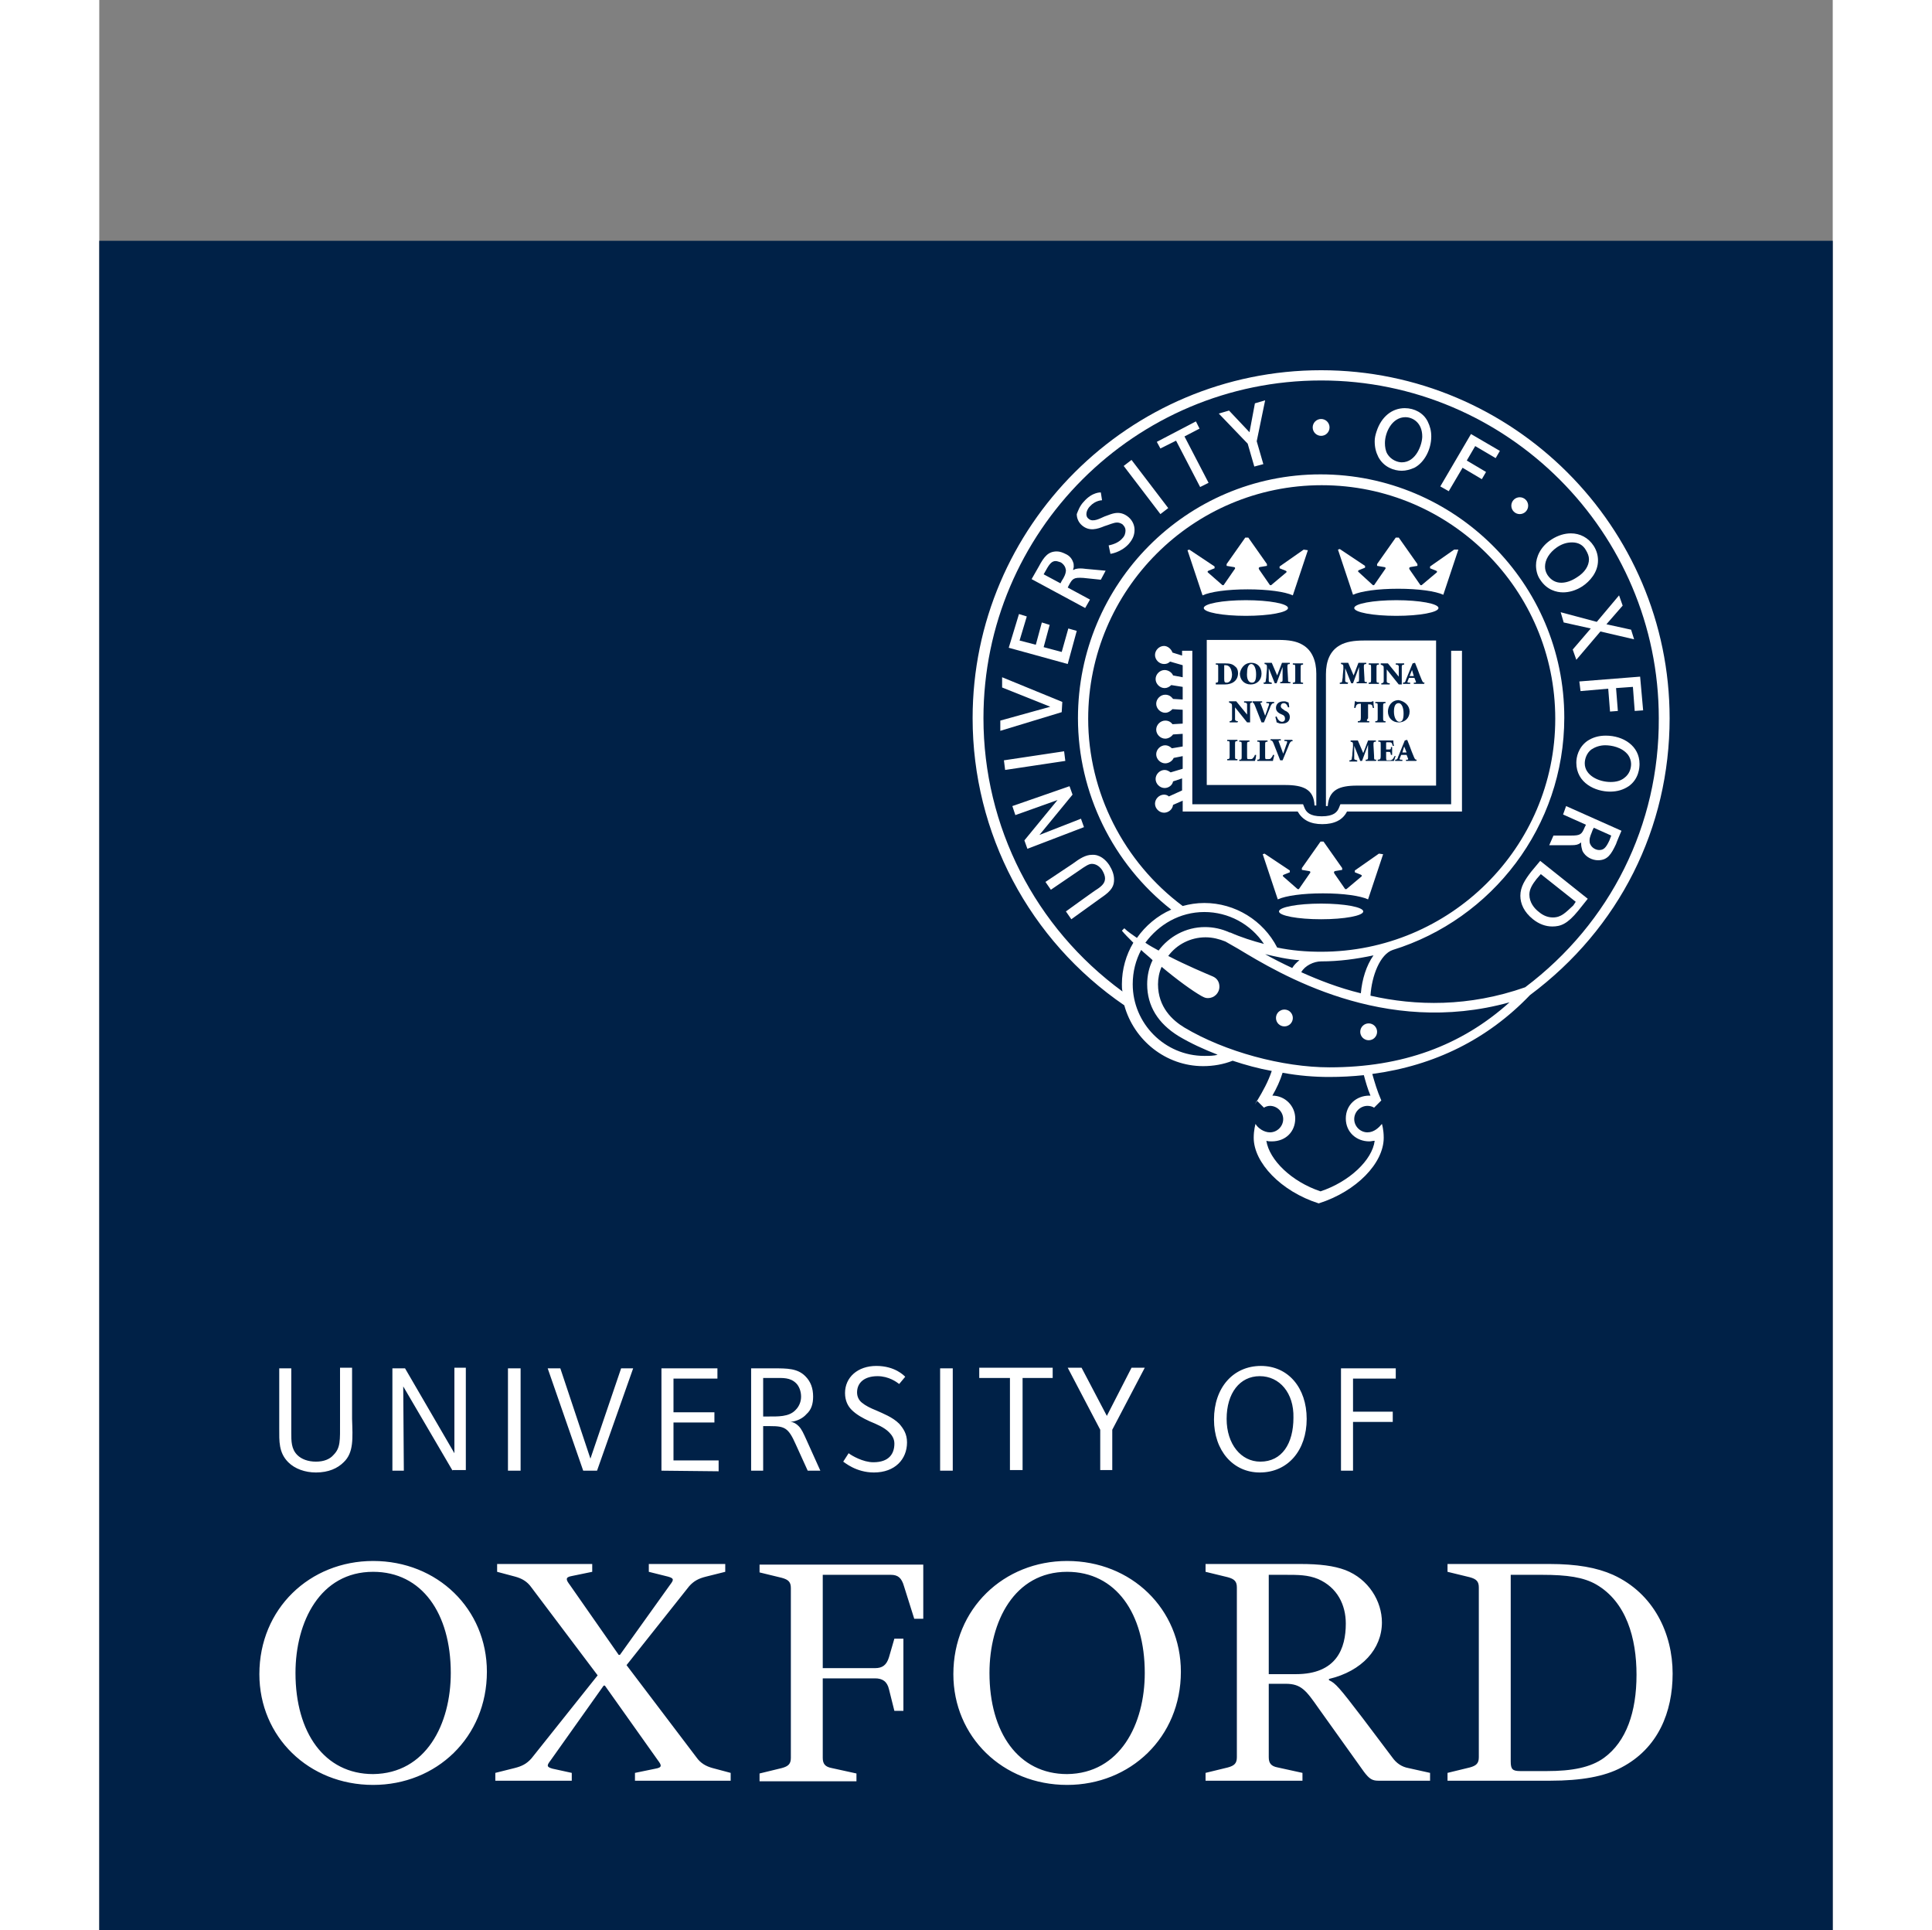 <svg height="2497" viewBox="0 -40 288 320.6" width="2500" xmlns="http://www.w3.org/2000/svg"><rect x="0" y="-40" width="288" height="320.6" fill="#808080" stroke="none"/><path d="m0 0h288v287.6h-288z" fill="#002147"/><g fill="#fff"><path d="m64.4 237.7c0 10.9-8.4 18.8-18.9 18.8-10.7 0-18.9-8-18.9-18.4 0-10.9 8.4-18.8 18.9-18.8 10.7 0 18.9 8 18.9 18.4zm-6 .2c0-9.9-4.8-16.8-12.9-16.8-8.8 0-12.9 8.3-12.9 16.8 0 9.9 4.8 16.8 12.9 16.8 8.8-.1 12.9-8.3 12.9-16.8zm121.3-.2c0 10.9-8.4 18.8-18.9 18.8-10.7 0-18.9-8-18.9-18.4 0-10.9 8.4-18.8 18.9-18.8 10.7 0 18.9 8 18.9 18.4zm-6 .2c0-9.9-4.8-16.8-12.9-16.8-8.8 0-12.9 8.3-12.9 16.8 0 9.9 4.8 16.8 12.9 16.8 8.8-.1 12.9-8.3 12.9-16.8zm20.6.2h4.5c6.8 0 8.3-4.3 8.3-8.4 0-3.1-1.4-6-4.6-7.4-1.7-.7-3.3-.7-5.5-.7h-2.7zm8.3 5.7c-2.1-3-2.9-4.1-5.5-4.1h-2.8v12.2c0 1 .4 1.5 1.5 1.7l4.1.9v1.3h-16.1v-1.3l3.7-.9c1.1-.3 1.5-.7 1.5-1.7v-28.2c0-1-.4-1.4-1.5-1.7l-3.7-.9v-1.3h15.7c3.3 0 5.6.3 7.5 1 3.9 1.5 6.1 5.2 6.1 8.7 0 4.4-3.3 8.1-8.8 9.4v.2c1.1.5 1.7 1.2 5.6 6.3l4.9 6.5c.7 1 1.6 1.6 2.7 1.8l3.6.8v1.3h-8.6c-1 0-1.5-.3-2.4-1.5zm-70.5-11.6h1.5v12h-1.5l-.9-3.6c-.3-1.3-1.1-1.8-2.3-1.8h-8.7v13.2c0 1 .4 1.5 1.5 1.7l4.1.9v1.3h-16.1v-1.3l3.7-.9c1.1-.3 1.5-.7 1.5-1.7v-28.2c0-1-.4-1.4-1.5-1.7l-3.7-.9v-1.3h27.2v9h-1.5l-1.7-5.4c-.4-1.4-1-1.9-2.2-1.9h-11.3v15.5h8.7c1.2 0 1.9-.5 2.3-1.8zm91.9 23.6v-1.3l3.7-.9c1.1-.3 1.5-.7 1.5-1.7v-28.2c0-1-.4-1.4-1.5-1.7l-3.7-.9v-1.3h16.9c4.6 0 7.9.6 10.6 1.8 6.8 3.1 9.9 9.8 9.9 16.4 0 6.4-2.4 12.4-8.5 15.6-2.8 1.5-6.7 2.2-11.8 2.2zm10.5-34.2v31c0 1.3.3 1.6 1.6 1.6h4.4c4.2 0 7.3-.6 9.5-2.2 3.7-2.7 5.4-7.6 5.4-13.8 0-6.1-1.7-12.1-6.7-15-2.1-1.2-4.8-1.6-9-1.6zm-156 32.9v1.3h-12.7v-1.3l3.2-.8c1.2-.3 2-.7 2.8-1.6l11-13.8-11-14.6c-.7-1-1.6-1.5-2.7-1.8l-3-.8v-1.3h15.8v1.3l-3.4.7c-1.2.2-.9.7-.3 1.5l8.1 11.6h.2l8.3-11.6c.6-.8.8-1.1-.3-1.4l-3.2-.8v-1.3h12.7v1.3l-3.2.8c-1.2.3-2 .7-2.8 1.6l-10.4 13.1 11.6 15.3c.7 1 1.6 1.5 2.7 1.8l3 .8v1.3h-15.9v-1.3l3.4-.7c1.2-.2 1-.6.4-1.4l-8.8-12.4h-.2l-8.8 12.4c-.6.8-.8 1.1.3 1.4zm-37.9-51.6c-1 1-2.5 1.7-4.6 1.7-1.8 0-3.5-.6-4.6-1.7-1.6-1.6-1.5-3.5-1.5-5.6v-10h2v10.7c0 1.4 0 2.7 1 3.7.7.7 1.8 1.1 3.1 1.1s2.3-.4 2.9-1.1c1.2-1.2 1.1-2.4 1.1-5.5v-9h2v8.5c.1 3.2.3 5.6-1.4 7.2zm18.1 1.4-8.2-14 .1 14h-1.9v-17h2.1l8.2 14.1v-14.2h1.9v17h-2.2zm9.2 0v-17h2.1v17zm14.8 0h-2.3l-5.9-17h2.1l5 15 5.1-15h2zm10.7 0v-17h9.3v1.7h-7.3v5.6h6.8v1.7h-6.8v6.3h7.5v1.8zm22.4-14.5c-1-1-2.2-.9-3.6-.9h-1.9v6.4h.7c1.7 0 3.6.1 4.7-1.1.6-.6.9-1.4.9-2.2 0-1-.4-1.8-.8-2.2zm1.9 14.5-2-4.4c-1.2-2.7-1.8-3-4.2-3h-1.2v7.4h-2v-17h3.7c2.3 0 4 0 5.3 1.3.9.9 1.3 2 1.3 3.4 0 1.2-.3 2.2-1.1 2.9-.6.7-1.6 1.2-2.7 1.3.6 0 1.1.4 1.4.7.5.5.8 1.2 1.3 2.3l2.3 5.1zm22 0v-17h2.1v17zm13.7-15.4v15.3h-2.1v-15.3h-5.1v-1.7h12.2v1.7zm14.9 8.6v6.7h-2v-6.7l-5.4-10.3h2.3l4.2 8 4.1-8h2.2zm24.5-8.9c-3.3 0-5.5 2.8-5.5 7.1 0 4.2 2.4 7.1 5.6 7.1 3.6 0 5.5-3 5.5-7.3.1-4.1-2.3-6.9-5.6-6.9zm0 16c-4.4 0-7.6-3.6-7.6-8.8 0-5.3 3.2-8.9 7.8-8.9 4.5 0 7.6 3.6 7.6 8.8s-3.1 8.9-7.8 8.9zm15.5-15.7v5.6h6.6v1.7h-6.6v8.1h-2v-17h9.1v1.7h-7.1zm-84.4 2.5c0-2.6 2.1-4.5 5.2-4.5s4.6 1.6 4.8 1.8l-1 1.2c-.4-.3-1.7-1.3-3.6-1.3-2.2 0-3.4 1.1-3.4 2.7 0 .7.3 1.3.8 1.7.6.5 1.4.9 2.4 1.3 1.1.5 2.7 1.1 3.8 2.2.7.8 1.3 1.7 1.3 3.1 0 2.8-2 5-5.5 5-3 0-4.9-1.7-5.1-1.8l.9-1.4c.5.4 2.4 1.5 4.1 1.5 2.6 0 3.5-1.4 3.5-3.1 0-.8-.4-1.4-.9-1.9-.8-.8-2-1.3-3.2-1.8-1.1-.5-2.2-1.1-3-1.9-.6-.6-1.1-1.5-1.1-2.8zm100.7-123.3v25.5h-18.4l-.2.5c-.3.8-.9 1.5-2.9 1.5s-2.6-.7-2.9-1.5l-.2-.5h-18.4v-25.5h-1.7v.8l-1.6-.5c-.2-.6-.8-1.1-1.4-1.1-.8 0-1.5.7-1.5 1.5s.7 1.5 1.5 1.5c.4 0 .7-.1 1-.4l2.1.6v2l-1.6-.3c-.2-.5-.8-.9-1.4-.9-.8 0-1.5.7-1.5 1.5s.7 1.5 1.5 1.5c.4 0 .8-.2 1.1-.5l1.9.3v2.1l-1.6-.1c-.3-.4-.7-.7-1.3-.7-.8 0-1.5.7-1.5 1.5s.7 1.5 1.5 1.5c.5 0 .9-.3 1.2-.6l1.7.1v2.3l-1.7.1c-.3-.4-.7-.6-1.2-.6-.8 0-1.5.7-1.5 1.5s.7 1.5 1.5 1.5c.5 0 1-.3 1.3-.7l1.6-.1v2.1l-1.8.3c-.3-.3-.7-.5-1.1-.5-.8 0-1.5.7-1.5 1.5s.7 1.5 1.5 1.5c.6 0 1.2-.4 1.4-.9l1.5-.3v2.1l-2 .6c-.3-.2-.6-.4-1-.4-.8 0-1.5.7-1.5 1.5s.7 1.5 1.5 1.5c.7 0 1.3-.5 1.4-1.1l1.5-.5v2l-2.2 1c-.2-.2-.5-.3-.8-.3-.8 0-1.5.7-1.5 1.5s.7 1.5 1.5 1.5c.7 0 1.4-.5 1.5-1.3l1.6-.7v1.8h19.1c.8 1.4 2.1 2.1 4.1 2.1s3.4-.7 4.1-2.1h19.1v-26.7z"/><ellipse cx="190.5" cy="61" rx="7" ry="1.3"/><path d="m200.1 51.3-4 2.8v.3l1 .4c.2.1.2.2.1.3l-2.5 2.1h-.2l-1.8-2.6c-.1-.2-.1-.3.1-.4l1.2-.2v-.3l-3.1-4.4h-.5l-3.1 4.4v.3l1.2.2c.2 0 .3.2.1.4l-1.8 2.6h-.2l-2.4-2.1c-.1-.1-.1-.2.1-.3l1-.4v-.3l-4.2-2.8-.3.1 2.5 7.5c1.3-.6 4.1-1 7.5-1s6.2.4 7.5 1l2.5-7.5z"/><ellipse cx="203" cy="111.4" rx="7" ry="1.3"/><path d="m212.6 101.8-4 2.8v.3l1 .4c.2.1.2.2.1.3l-2.5 2.1h-.2l-1.8-2.6c-.1-.2-.1-.3.1-.4l1.2-.2v-.3l-3.1-4.4h-.5l-3.1 4.4v.3l1.2.2c.2 0 .3.2.1.4l-1.8 2.6h-.2l-2.4-2.1c-.1-.1-.1-.2.1-.3l1-.4v-.3l-4.2-2.8-.3.1 2.5 7.5c1.3-.6 4.1-1 7.5-1s6.2.4 7.5 1l2.5-7.5z"/><ellipse cx="215.5" cy="61" rx="7" ry="1.3"/><path d="m225.1 51.3-4 2.8v.3l1 .4c.2.1.2.2.1.3l-2.5 2.1h-.2l-1.8-2.6c-.1-.2-.1-.3.1-.4l1.2-.2v-.3l-3.1-4.4h-.5l-3.1 4.4v.3l1.2.2c.2 0 .3.2.1.4l-1.8 2.6h-.2l-2.4-2.2c-.1-.1-.1-.2.1-.3l1-.4v-.3l-4.2-2.8-.3.1 2.5 7.5c1.3-.6 4.1-1 7.5-1s6.2.4 7.5 1l2.5-7.5zm-22.9 20.6c0-2.1-.7-3.9-2.3-4.8-1-.6-2.3-.8-4-.8h-11.9v24.1h13c3 0 4.8.7 4.9 3.4h.3zm-8.8 1.5c.3 0 .4-.1.4-.3s.1-.4.1-.9l.1-1.1c0-.7 0-.7-.4-.8v-.2h1.2l.9 2.1.8-2.1h1.3v.2c-.4 0-.4.1-.4.6l.1 1.8c0 .6 0 .6.4.6v.2h-1.7v-.2c.4 0 .4-.1.4-.6v-1.9l-1 2.7h-.3l-1-2.5v2.1c0 .2.1.2.5.3v.2h-1.3zm3.1 5.3c-.5-.2-1-.5-1-1.1s.4-1.1 1.3-1.1c.2 0 .3 0 .5.1.1 0 .2.1.3.1 0 .2.1.5.1.8h-.2c-.1-.3-.3-.7-.7-.7-.3 0-.5.2-.5.5s.2.4.5.6l.1.1c.5.2.9.5.9 1.1 0 .7-.5 1.1-1.3 1.1-.2 0-.4 0-.6-.1s-.3-.1-.3-.1c0-.2-.1-.5-.2-.9l.2-.1c.1.3.4.9.9.9.3 0 .5-.2.5-.5 0-.4-.2-.6-.5-.7zm-3.5-1.7c.1.3.5 1.3.7 1.9.2-.5.5-1.5.6-1.7.1-.3.1-.4-.2-.4h-.2v-.2h1.3v.2c-.3 0-.4.1-.6.5 0 .1-.7 1.7-1.1 2.7h-.4c-.4-1-.9-2.3-1.1-2.8s-.3-.5-.5-.5v-.2h1.7v.2h-.2c-.1.1-.1.2 0 .3zm-1.6-6.9c1 0 1.7.7 1.7 1.8s-.8 1.8-1.8 1.8c-1.1 0-1.8-.8-1.8-1.8.1-.8.7-1.8 1.9-1.8zm-5.9 3.5v-.2c.4 0 .4-.1.4-.6v-1.8c0-.6 0-.6-.4-.6v-.2h1.6c.7 0 1.2.1 1.6.5.3.2.5.6.5 1.1 0 1.3-1 1.9-2.2 1.9h-1.5zm3.6 9.5c-.4 0-.4.1-.4.6v1.8c0 .6 0 .6.4.6v.2h-1.7v-.2c.4 0 .4-.1.4-.6v-1.8c0-.6 0-.6-.4-.6v-.2h1.7zm0-3.1h-1.3v-.2c.2 0 .4-.1.4-.3v-2c0-.4 0-.5-.1-.6s-.2-.1-.4-.2v-.2h1.2l1.8 2.2v-.7-1c0-.2-.2-.3-.5-.3v-.2h1.4v.2c-.3 0-.4.1-.4.3v3h-.5l-2-2.5v2c0 .2.2.3.5.3zm2.9 6.4h-2.6v-.2c.4 0 .4-.1.4-.6v-1.8c0-.6 0-.6-.4-.6v-.2h1.7v.2c-.4 0-.4.1-.4.6v1.8c0 .3 0 .4.1.5h.4c.2 0 .4 0 .5-.2.1-.1.2-.2.3-.5h.2c0 .3-.1.8-.2 1zm3 0h-2.6v-.2c.4 0 .4-.1.4-.6v-1.8c0-.6 0-.6-.4-.6v-.2h1.7v.2c-.4 0-.4.1-.4.6v1.8c0 .3 0 .4.1.5h.4c.2 0 .4 0 .5-.2.1-.1.2-.2.3-.5h.2c0 .3-.2.8-.2 1zm3.3-3.3c-.3 0-.4.1-.6.5 0 .1-.7 1.7-1.1 2.7h-.4c-.4-1-.9-2.3-1.1-2.8s-.3-.5-.5-.5v-.2h1.7v.2h-.2c-.2 0-.2.1-.1.3.1.3.5 1.3.7 1.9.2-.5.5-1.5.6-1.7.1-.3.1-.4-.2-.4h-.2v-.2h1.3zm1.7-12.7c-.4 0-.4.1-.4.6v1.8c0 .6 0 .6.4.6v.2h-1.7v-.2c.4 0 .4-.1.4-.6v-1.8c0-.6 0-.6-.4-.6v-.2h1.7z"/><path d="m187.1 70.5h-.2v2.3c0 .5.1.6.4.6.5 0 .9-.5.9-1.4-.1-1.2-.6-1.5-1.1-1.5zm4.4 2.9c.5 0 .7-.4.7-1.4 0-1.1-.4-1.7-.8-1.7s-.7.5-.7 1.4c-.1 1 .2 1.7.8 1.7zm25.3 10.6-.3 1h.7zm1.3-12.7-.4 1h.7zm-3 6.9c0 1 .4 1.7.9 1.7s.7-.4.7-1.4c0-1.1-.4-1.7-.8-1.7-.5 0-.8.4-.8 1.4z"/><path d="m210.1 66.4c-1.6 0-3 .2-4 .8-1.6.9-2.3 2.6-2.3 4.8v21.9h.3c.2-2.7 1.9-3.4 4.9-3.4h13.1v-24.1zm2.8 3.8h1.2l1.8 2.2v-.7-1c0-.2-.2-.3-.5-.3v-.2h1.4v.2c-.3 0-.4.1-.4.3v3h-.5l-2-2.5v2c0 .2.2.3.5.3v.2h-1.4v-.2c.2 0 .4-.1.4-.3v-2c0-.4 0-.5-.1-.6s-.2-.1-.4-.2zm4.8 8c0 1.1-.8 1.8-1.8 1.8-1.1 0-1.8-.8-1.8-1.8 0-.9.6-1.9 1.8-1.9 1 .2 1.8.9 1.8 1.9zm-4 1.6v.2h-1.7v-.2c.4 0 .4-.1.4-.6v-1.8c0-.6 0-.6-.4-.6v-.2h1.7v.2c-.4 0-.4.1-.4.6v1.8c0 .5 0 .6.4.6zm-2.8-6.4c.4 0 .4-.1.4-.6v-1.8c0-.6 0-.6-.4-.6v-.2h1.7v.2c-.4 0-.4.1-.4.6v1.8c0 .6 0 .6.4.6v.2h-1.7zm.1 6.4v.2h-1.9v-.2c.4 0 .5-.1.5-.6v-2.3h-.1c-.4 0-.5.1-.6.2s-.1.2-.2.5h-.2c0-.4.1-.8.1-1.1h.2c.1.1.1.1.3.1h2.1c.1 0 .2 0 .3-.1h.2c0 .2 0 .7.1 1.1h-.2c-.1-.3-.1-.5-.2-.5-.1-.1-.3-.1-.5-.1h-.1v2.3c-.3.4-.3.5.2.5zm-3.6-6.2h-1.3v-.2c.3 0 .4-.1.4-.3s.1-.4.1-.9l.1-1.1c0-.7 0-.7-.4-.8v-.2h1.2l.9 2.1.8-2.1h1.3v.2c-.4 0-.4.1-.4.6l.1 1.8c0 .6 0 .6.4.6v.2h-1.7v-.2c.4 0 .4-.1.4-.6v-1.9l-1 2.7h-.3l-1-2.5v2.1c0 .2.1.2.5.3zm4.7 12.8h-1.7v-.2c.4 0 .4-.1.4-.6v-1.9l-1 2.7h-.3l-1-2.5v2.1c0 .2.1.2.5.3v.2h-1.3v-.2c.3 0 .4-.1.4-.3s.1-.4.1-.9l.1-1.1c0-.7 0-.7-.4-.8v-.2h1.2l.9 2.1.8-2.1h1.3v.2c-.4 0-.4.1-.4.6l.1 1.8c0 .6 0 .6.4.6zm3 0h-2.7v-.2c.4 0 .5-.1.5-.6v-1.8c0-.6 0-.6-.4-.6v-.2h2.5c0 .1 0 .5.1.9h-.2c-.1-.3-.1-.4-.2-.5s-.3-.1-.5-.1h-.2c-.2 0-.2 0-.2.2v1h.3c.5 0 .5 0 .5-.4h.2v1.3h-.2c-.1-.5-.1-.5-.5-.5h-.3v.9c0 .3 0 .4.1.5h.4c.2 0 .4 0 .6-.2.1-.1.2-.3.3-.5h.2c-.1.1-.2.6-.3.8zm3.7 0h-1.7v-.2h.2c.2 0 .2-.1.1-.3l-.2-.5h-.9l-.2.5c-.1.2-.1.3.2.3h.2v.2h-1.2v-.2c.3 0 .4-.1.5-.5l1.1-2.7.4-.1.4 1c.2.6.5 1.3.7 1.8s.3.5.5.5zm1.3-12.8h-1.7v-.2h.2c.2 0 .2-.1.1-.3l-.2-.5h-.9l-.2.5c-.1.2-.1.3.2.3h.2v.2h-1.2v-.2c.3 0 .4-.1.5-.5l1.1-2.7.4-.1.4 1c.2.6.5 1.3.7 1.8s.3.5.5.5z"/><circle cx="196.9" cy="129.1" r="1.4"/><circle cx="210.9" cy="131.4" r="1.4"/><circle cx="203" cy="31" r="1.4"/><circle cx="236" cy="44" r="1.4"/><path d="m167.8 103.7c.5.8.8 1.6.8 2.4 0 1-.3 1.8-2.1 3l-5 3.6-.9-1.3s5.1-3.7 5.2-3.7c.9-.6 1.3-1.1 1.3-1.8 0-.4-.2-.9-.5-1.4-.5-.7-1.1-1-1.7-1-.5 0-1.1.4-2.1 1.1l-4.7 3.2-.9-1.3 4.5-3c1.2-.9 2.2-1.5 3.2-1.5 1.3-.1 2.3.8 2.9 1.7zm-16.1-9.8 9.5-3.3.5 1.4-5.5 6.7 6.9-2.7.5 1.4-9.4 3.6-.5-1.4 5.5-6.7-7 2.5zm-1.4-7.6 10-1.5.2 1.6-10 1.5zm-.3-12.1v-1.7l10 4.1-.1 1.7-10.2 3.1v-1.7l8.3-2.3zm9.1-22.6c-1.4 0-2.1.8-3 2.5l-1.2 2.1 8.9 4.8.8-1.4-3.7-2 .2-.4c.6-1.1.8-1.3 2.4-1.2l2.9.3.8-1.5-3.3-.3c-.7-.1-1.2-.1-1.6 0-.1 0-.3.1-.5.2 0-.2.1-.4.1-.5 0-.3 0-.6-.1-.8-.2-.6-.6-1.1-1.3-1.4-.4-.2-.9-.4-1.4-.4zm-1.8 3.1c.6-1.1 1-1.5 1.6-1.5.2 0 .5.1.8.2.4.2.7.6.8.9 0 .1.1.3.1.4 0 .6-.3 1.2-.7 1.8l-.2.4-2.8-1.5zm12.9-17.3 1.3-1 6.1 8-1.3 1zm5.5-4 6.5-3.4.6 1.2-2.5 1.3 4 7.7-1.4.7-4-7.7-2.6 1.3zm16.3-6.4 1.7-.5-1.4 6.8 1.1 3.8-1.5.4-1.1-3.8-4.8-5 1.7-.5 3.4 3.6zm30.8 13.8 5.1-8.7 4.8 2.8-.7 1.2-3.4-2-1.4 2.4 3.2 1.9-.7 1.2-3.2-1.9-2.3 3.9zm26 22.5 3.7-4.4.6 1.7-2.7 3.1 4.1.9.5 1.6-5.6-1.3-4 4.7-.6-1.7 3-3.5-4.5-1-.5-1.7zm-2.9 9.9 10.1-.8.5 5.6-1.4.1-.3-4-2.8.2.3 3.8-1.3.1-.3-3.8-4.6.4zm4.4 9c-1.2 0-2.2.3-3.1.9-1.5 1.1-1.8 2.7-1.8 3.6 0 3.4 3.2 4.8 5.6 4.8 1.2 0 2.2-.3 3.1-.9 1.7-1.2 1.8-3.1 1.8-3.7 0-3-2.7-4.7-5.6-4.7zm.8 7.7c-2 0-4.3-1.1-4.3-3.1 0-.7.3-1.7 1.1-2.3.6-.4 1.4-.7 2.3-.7 1 0 2.8.3 3.8 1.6.3.4.5 1 .5 1.5 0 .8-.3 1.7-1.1 2.3-.6.5-1.4.7-2.3.7zm-6.6-41.3c-1 0-2.1.3-3.2 1-1.9 1.2-2.6 3-2.6 4.3 0 .8.2 1.7.7 2.4 1.1 1.7 2.7 2.1 3.8 2.1 1 0 2.1-.3 3.2-1 1.2-.8 2.6-2.3 2.6-4.3 0-.8-.2-1.6-.7-2.4-.9-1.4-2.3-2.1-3.8-2.1zm-1.6 8.2c-.9 0-1.7-.4-2.3-1.3-.3-.5-.4-.9-.4-1.4 0-1.1.7-2.3 2-3.2.9-.6 1.7-.8 2.5-.8 1 0 1.8.4 2.3 1.3.3.5.5 1 .5 1.5 0 1.1-.7 2.2-2 3-.9.6-1.8.9-2.6.9zm-26-29c-2.1 0-3.9 1.4-4.7 3.9-.2.6-.3 1.1-.3 1.6 0 1 .2 1.8.6 2.6.9 1.7 2.6 2.3 3.9 2.3.7 0 1.4-.2 2.1-.5 1.7-.9 2.8-3.1 2.8-5.2 0-.9-.2-1.7-.6-2.5-.7-1.4-2.2-2.2-3.8-2.2zm-.5 9c-.7 0-1.8-.4-2.4-1.4-.3-.5-.4-1.2-.4-1.8 0-1.8 1.2-4.3 3.4-4.3 1.2 0 2.8.9 2.8 3.2 0 1.3-1 4.3-3.4 4.3zm-55.4 27.6 1.4.4-1.5 5.5-9.8-2.7 1.7-5.6 1.3.4-1.2 4 2.7.7 1-3.7 1.3.4-1 3.7 3 .8zm2.6-21.1c1.4-1.6 2.8-1.5 2.8-1.5l.2 1.3s-1.1 0-2 1c-.4.4-.6.9-.6 1.3 0 .3.1.6.4.8.7.6 1.9-.1 2.6-.4.6-.2 1.4-.6 2.2-.6.6 0 1.2.2 1.8.7.7.6 1 1.4 1 2.1 0 .9-.3 1.6-1 2.4-1.3 1.4-3 1.6-3 1.6l-.3-1.4c1-.2 1.8-.6 2.3-1.2.4-.4.5-.9.5-1.3s-.2-.7-.5-1c-.3-.2-.6-.3-.9-.3-.6 0-1.4.4-2.1.6-1.2.5-2.5.9-3.7-.1-.6-.5-.9-1.2-.9-1.9.2-.5.5-1.4 1.2-2.1zm79.6 52 3.8 1.7-.2.4c-.5 1.2-.7 1.4-2.3 1.4h-2.9l-.7 1.6h3.3c.7 0 1.2 0 1.6-.2.1-.1.3-.1.4-.3v.3c0 .4.1.7.2 1.1.5 1.1 1.7 1.6 2.6 1.6 1.6 0 2.2-1 3-2.7 0-.1.9-2.2.9-2.2l-9.2-4.1zm6 5.9c-.5 0-1.2-.3-1.5-1-.1-.2-.1-.4-.1-.6 0-.6.3-1.1.5-1.7l.2-.4 2.9 1.3-.3.8c-.6 1.3-1 1.6-1.7 1.6zm-11.3 3.6c-1 1.3-1.8 2.5-1.8 4 0 1.3.6 2.7 2.1 3.9 1 .8 2.1 1.2 3.2 1.2 1.4 0 2.5-.4 4.3-2.6l1.6-2-7.9-6.3zm3.6 7.6c-.8 0-1.6-.3-2.3-.9-.8-.6-1.6-1.6-1.6-2.9 0-.9.5-1.7 1.2-2.6l.7-.8 5.8 4.6-.4.6c-1.3 1.2-2 2-3.4 2z"/><path d="m260.9 79.3c0-31.8-26-57.8-57.9-57.8s-57.9 25.9-57.9 57.8c0 19.1 9.4 36.9 25.2 47.7 1.6 5.8 6.9 10.1 13.1 10.1 1.7 0 3.4-.3 4.9-.9 2.1.7 4.3 1.3 6.5 1.7-.6 1.8-1.5 3.4-2.4 4.9s0 0-.1 0l1.2 1.2c.3-.2.7-.3 1-.3 1.2 0 2.2 1 2.2 2.2s-1 2.2-2.2 2.2c-1 0-2-.7-2.4-1.4 0 0-.3 1-.3 2.3 0 4.1 4.5 8.9 10.8 10.9 6.3-2 10.8-6.7 10.8-10.9 0-1.4-.3-2.3-.3-2.3-.5.6-1.3 1.4-2.4 1.4-1.2 0-2.2-1-2.2-2.2s1-2.2 2.2-2.2c.4 0 .8.1 1.1.3l1.2-1.2c-.7-1.6-1.1-3-1.5-4.4 10.4-1.4 19.2-5.8 26.2-13.1 14.9-11.1 23.2-27.8 23.2-46zm-77.3 56.1c-6.6 0-11.9-5.4-11.9-11.9 0-2.1.5-4 1.4-5.7.6.6 1.3 1.1 1.9 1.7-.6 1.2-.9 2.6-.9 4 0 3.6 1.8 6.5 5.2 8.6 2 1.2 4.2 2.2 6.5 3.1-.6.2-1.4.2-2.2.2zm19.4-17.3c-2.5 0-4.9-.2-7.3-.7-2.3-4.5-7-7.4-12.1-7.4-1.3 0-2.5.2-3.6.5-9.8-7.3-15.7-18.9-15.7-31.1 0-21.4 17.4-38.8 38.8-38.8s38.8 17.4 38.8 38.8-17.5 38.7-38.9 38.7zm8.7.6c-1.2 1.7-1.9 4-2.1 6.3-3.7-.9-7-2.2-9.9-3.5.6-1.1 2.1-1.8 3.3-1.8 3 0 5.9-.4 8.7-1zm-12.3.8c-.5.4-.9.8-1.2 1.3-1.5-.7-3.3-1.6-4.5-2.3 1.7.4 3.9.9 5.7 1zm-15.8-8c4 0 7.7 2 9.9 5.3-1.9-.5-3.8-1.1-5.6-1.9h-.1c-1.3-.6-2.7-.9-4.1-.9-3.2 0-6 1.6-7.7 3.9-.7-.4-1.5-.8-2.2-1.3 2.2-3 5.7-5.1 9.8-5.1zm27.4 30.5c-2.1 0-3.9 1.5-3.9 3.8s1.8 3.8 3.9 3.8c.3 0 .6-.1.9-.1-.4 3.2-4.2 6.8-9 8.4-4.8-1.6-8.5-5.2-9-8.4.3.1.6.1.9.1 2.3 0 3.9-1.6 3.9-3.8 0-2.1-1.7-3.8-3.8-3.8.7-1.2 1.3-2.5 1.7-3.8 2.7.5 5.3.7 7.7.7 2 0 3.9-.1 5.8-.3.3 1.1.6 2.2 1.1 3.4zm-6.6-4.7c-7.8 0-17.4-2.6-24.1-6.6-2-1.2-4.4-3.4-4.4-7.2 0-1 .2-2 .6-2.9 2.5 2.1 5.1 4 6.7 4.9.4.2.6.3 1 .3 1 0 1.9-.8 1.9-1.9 0-.8-.4-1.4-1.1-1.7-1.4-.6-4.3-1.8-7.4-3.4 1.4-1.9 3.7-3.1 6.2-3.1 1.2 0 2.3.3 3.3.7l2.1 1.2c6.8 4.1 24.2 14.7 45.1 8.9-8 7.2-17.8 10.8-29.9 10.8zm32.5-13.3c-9.4 3.3-18.2 3.1-25.7 1.4.2-3.3 1.6-6.9 3.7-7.6 16.5-5.1 28.5-20.5 28.5-38.6 0-22.3-18.2-40.4-40.5-40.4s-40.3 18.2-40.3 40.5c0 12.4 5.8 24.2 15.5 31.8-2.3 1-4.3 2.7-5.7 4.7-.7-.5-1.5-1-2.1-1.6l-.4.4c.4.5 1.1 1.2 1.9 2-1.2 2-1.9 4.4-1.9 6.9 0 .4 0 .8.1 1.2-14.5-10.6-23.1-27.4-23.1-45.4 0-31 25.2-56.1 56.1-56.1s56.1 25.2 56.1 56.1c.1 17.7-8 34-22.2 44.7z"/></g></svg>